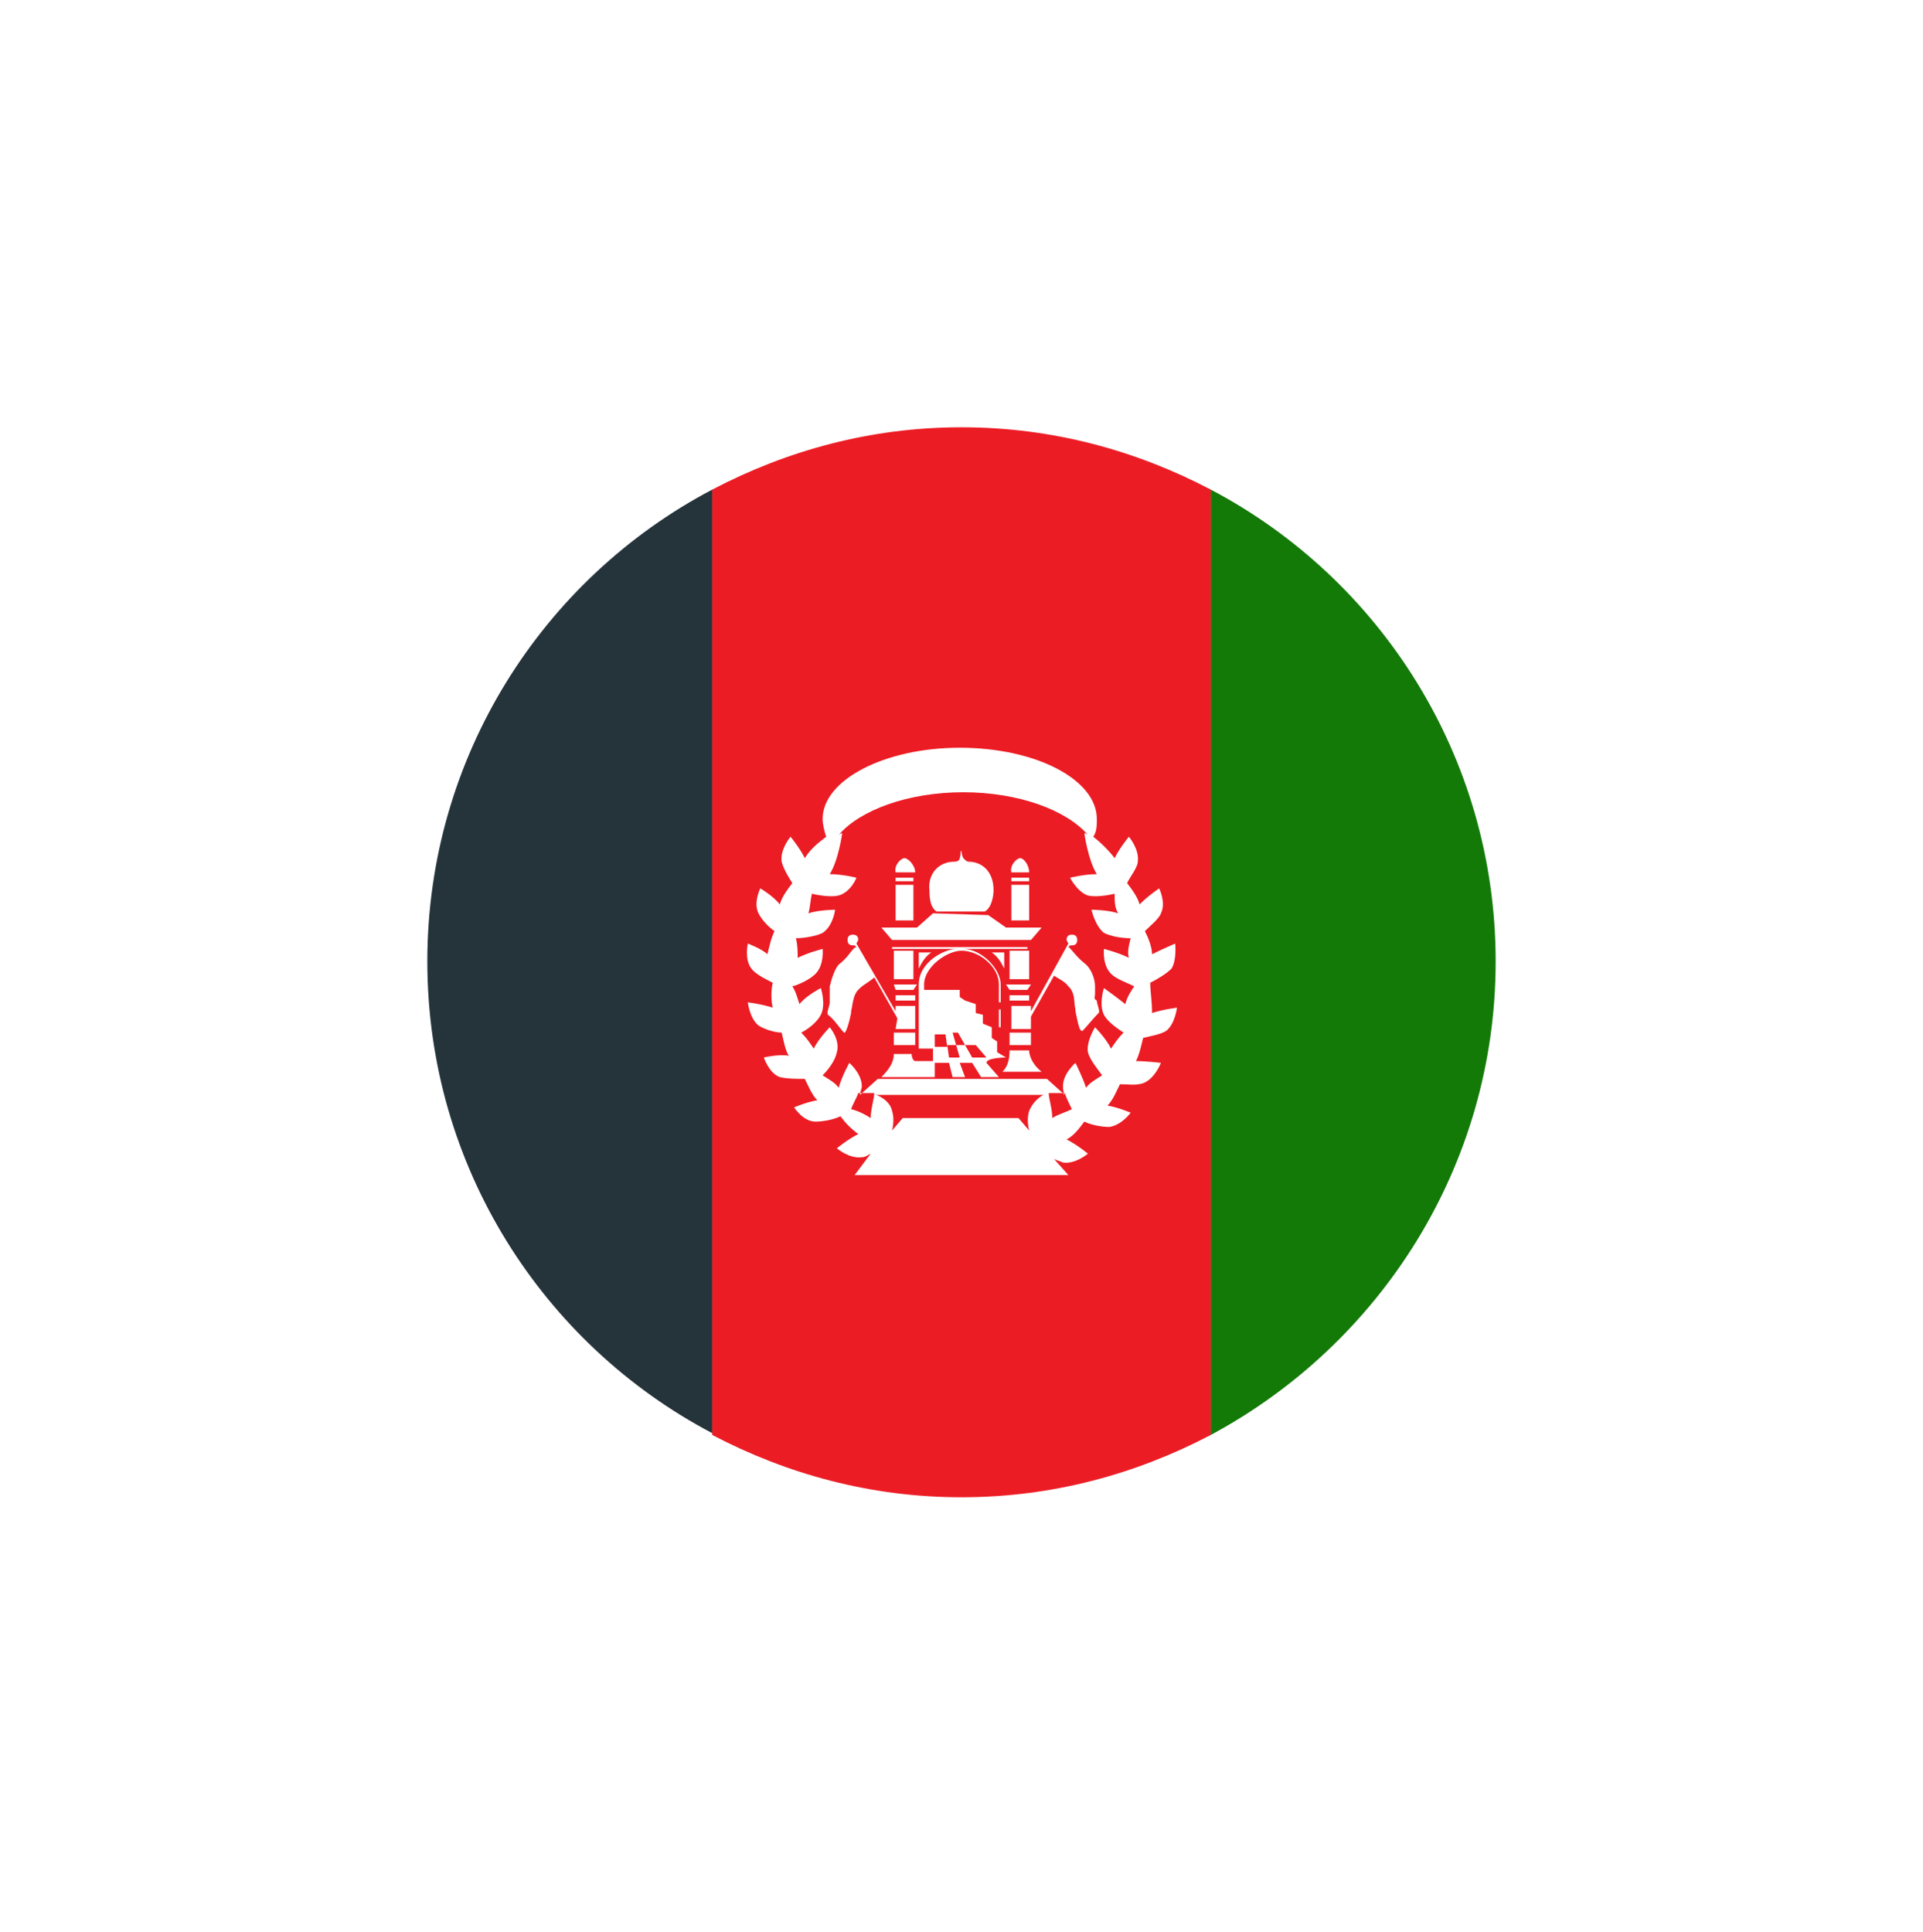 <svg width="216" height="217" viewBox="0 0 216 217" fill="none" xmlns="http://www.w3.org/2000/svg">
<g filter="url(#filter0_d_67_4031)">
<path d="M48 84C48 107 61 127 80 137V31C61 41 48 61 48 84Z" fill="#25333A"/>
<path d="M168 84C168 61 155 41 136 31V137.2C155 127 168 107 168 84Z" fill="#137A08"/>
<path d="M108 24C97.8 24 88.4 26.6 80 31V137.2C88.4 141.6 97.8 144.2 108 144.2C118.2 144.2 127.6 141.6 136 137.2V31C127.6 26.6 118.2 24 108 24Z" fill="#EC1C24"/>
<path d="M115.6 94H113.4C113.4 95 113.2 95.8 112.6 96.4H117C116.2 95.8 115.6 94.8 115.6 94ZM115.8 81.6L117 80.2H113L111 78.8L104.8 78.6L103 80.2H99L100.2 81.6H115.8ZM105.2 78.4H110.6C111.4 78 111.6 76.6 111.6 76C111.6 73.8 110.2 72.8 108.8 72.8C108.6 72.8 108.4 72.6 108.2 72.4C108 72 108 71.6 108 71.6C107.8 71.6 108 71.8 107.8 72.4C107.8 72.6 107.6 72.8 107.2 72.8C105.4 72.8 104.2 74.2 104.4 76C104.4 77.2 104.6 78 105.2 78.4ZM113 94.8L112 94.2V93L111.4 92.6V91.4L110.4 91V90L109.6 89.8V88.8L108.4 88.4L107.8 88V87.2H103.8V86.6C103.8 84.6 106.4 82.8 108 82.8C110 82.8 112.2 84.6 112.2 86.6V88.6H112.4V86.6C112.4 84.8 110.2 82.6 108.2 82.6H115.4V82.4H100.2V82.6H107.4C106.2 82.6 103.2 84 103.2 86.6V93.8H104.8V95.2H102.8C102.6 95.2 102.4 94.8 102.4 94.4H100.4C100.4 95.4 99.8 96.2 99 97H105V95.4H106.6L107 97H108.4L107.8 95.4H109.2L110.2 97H112.2L110.8 95.4C110.8 94.8 113 94.8 113 94.8ZM105 92.2H106.2L106.4 93.6H105V92.2ZM107.8 94.8H106.6L106.4 93.4H107.4L107 92H107.6L108.4 93.4H107.4L107.8 94.8ZM109.2 94.8L108.4 93.4H109.6L110.8 94.8H109.2Z" fill="white"/>
<path d="M112.2 89.4H112.4V91.4H112.2V89.4ZM100.6 91.6H102.8V89H100.6V89.6L96.2 82L96.4 81.6C96.4 81.2 96.2 81 95.8 81C95.4 81 95.2 81.2 95.2 81.6C95.2 82 95.4 82.2 95.8 82.2H96L96.2 82.4C95.8 82.4 95.4 83.4 94.4 84.2C93.8 84.6 93.4 86 93.2 86.8V88.6C93.2 89 92.8 89.8 93 90C93.6 90.4 94.4 91.6 94.8 92C95 92.2 95.4 90.8 95.6 89.8V89.6C95.8 88.8 95.8 87.8 96.4 87.2L96.6 87C97 86.6 97.8 86.2 98.2 85.8L100.8 90.4L100.6 91.6ZM100.6 74.6H102.6V75H100.6V74.6ZM100.6 75.4H102.6V79.4H100.6V75.4ZM101.6 72.4C101.2 72.4 100.4 73.2 100.6 74H102.8C102.8 73.2 102 72.4 101.6 72.4ZM100.4 82.8H102.6V86H100.4V82.8Z" fill="white"/>
<path d="M100.6 87.8H102.8V88.4H100.6V87.8ZM100.4 92H102.8V93.4H100.4V92ZM100.6 87.2H102.6L103 86.6H100.4L100.6 87.2ZM104.6 83H103.2V84.8C103.6 84 104 83.4 104.6 83ZM123 87.6V86.8C123 86 122.6 84.8 121.8 84.2C120.8 83.4 120.2 82.4 120 82.4L120.2 82.2H120.4C120.8 82.2 121 82 121 81.6C121 81.2 120.8 81 120.4 81C120 81 119.8 81.2 119.8 81.6L120 82L115.8 89.6V89H113.6V91.6H115.8V90.2L118.4 85.6C118.6 85.8 119.6 86.2 120 86.8L120.2 87C120.8 87.8 120.6 88.6 120.8 89.4V89.6C121 90.4 121.2 92 121.6 91.8C122 91.4 122.8 90.4 123.4 89.8C123.6 89.6 123.2 88.8 123.2 88.4C122.8 88.2 123 88 123 87.6ZM113.6 74.6H115.6V75H113.6V74.6ZM113.6 75.4H115.6V79.4H113.6V75.4ZM115.6 74C115.6 73.2 115 72.4 114.6 72.4C114.2 72.4 113.4 73.2 113.6 74H115.6ZM113.4 82.8H115.6V86H113.4V82.8Z" fill="white"/>
<path d="M113.4 87.8H115.6V88.4H113.4V87.8ZM113.4 92H115.8V93.4H113.4V92ZM113 86.6L113.4 87.2H115.4L115.8 86.6H113ZM112.8 84.8V83H111.4C112 83.4 112.4 84 112.8 84.8Z" fill="white"/>
<path d="M129.2 86.4C130 86 131 85.4 131.6 84.8C132.2 83.8 132 82 132 82C132 82 130.6 82.6 129.4 83.2C129.4 82.4 129 81.4 128.6 80.6C129.2 80 130.2 79.2 130.4 78.6C131 77.4 130.2 75.8 130.2 75.8C130.2 75.8 129 76.6 128 77.6C127.8 76.8 127.2 76 126.6 75.2C127 74.4 127.8 73.4 127.8 72.8C128 71.4 126.8 70 126.8 70C126.8 70 125.8 71.2 125.2 72.4C124.6 71.6 123.6 70.6 122.8 70C123.2 69.4 123.2 68.8 123.2 68C123.2 63.6 116.4 60 107.8 60C99.4 60 92.4 63.6 92.4 68C92.4 68.6 92.6 69.4 92.8 70C92 70.6 91 71.4 90.4 72.4C89.8 71.2 88.8 70 88.8 70C88.8 70 87.6 71.4 87.8 72.8C88 73.6 88.6 74.6 89 75.2C88.4 76 87.8 76.8 87.6 77.6C86.8 76.6 85.4 75.8 85.4 75.8C85.4 75.8 84.6 77.4 85.2 78.6C85.6 79.4 86.4 80.2 87 80.6C86.6 81.4 86.4 82.4 86.2 83.2C85.6 82.6 84 82 84 82C84 82 83.6 83.8 84.4 84.8C84.8 85.4 86 86 86.8 86.4C86.6 87.2 86.6 88.4 86.8 89.2C85.6 88.8 84 88.6 84 88.6C84 88.6 84.2 90.4 85.2 91.2C85.8 91.6 87 92 87.8 92C88 92.8 88.2 94 88.6 94.6C87.4 94.4 85.8 94.8 85.8 94.8C85.8 94.8 86.4 96.6 87.6 97C88.4 97.2 89.6 97.2 90.4 97.2C90.8 98 91.2 99 91.8 99.6C90.6 99.8 89.2 100.4 89.2 100.4C89.2 100.4 90.2 102 91.6 102C92.4 102 93.6 101.8 94.4 101.4C95 102.2 95.6 102.8 96.4 103.4C95.2 104 94 105 94 105C94 105 95.4 106.2 96.8 106C97.2 106 97.4 105.8 97.8 105.6L96 108H120L118.4 106.2C118.8 106.4 119 106.4 119.4 106.6C120.8 106.8 122.2 105.6 122.2 105.6C122.2 105.6 121 104.6 119.8 104C120.6 103.6 121.2 102.8 121.8 102C122.6 102.4 123.8 102.6 124.6 102.6C126 102.4 127 101 127 101C127 101 125.6 100.4 124.4 100.2C125 99.6 125.4 98.6 125.8 97.8C126.6 97.8 127.8 98 128.6 97.6C129.8 97 130.4 95.4 130.4 95.4C130.4 95.4 128.8 95.2 127.6 95.2C128 94.4 128.2 93.4 128.4 92.6C129.2 92.4 130.4 92.2 131 91.8C132 91 132.2 89.2 132.2 89.2C132.2 89.2 130.6 89.4 129.4 89.8C129.4 88.4 129.2 87.4 129.2 86.4ZM97.8 101.6C97.2 101.2 96.4 100.8 95.6 100.6C95.8 100 96.2 99.4 96.4 98.8H98.2C98.2 99.4 97.8 100.6 97.8 101.6ZM115.6 100.8C115.4 101.4 115.4 102.2 115.6 103L114.4 101.6H101.4L100.2 103C100.4 102.2 100.4 101.4 100.2 100.8C100 99.8 99 99.2 98.4 99H117.2C116.8 99.2 116 99.8 115.6 100.8ZM118.2 101.6C118.2 100.6 117.8 99.4 117.8 98.8H119.6C119.8 99.4 120.2 100.2 120.4 100.6C119.6 101 118.8 101.2 118.2 101.6ZM126.4 88.8C125.4 88 124 87 124 87C124 87 123.4 88.8 124 90C124.4 90.8 125.6 91.6 126.2 92C125.6 92.6 125.2 93.2 124.8 93.8C124.2 92.6 123 91.4 123 91.4C123 91.4 122 93 122.2 94.2C122.4 95 123.2 96 123.8 96.8C123.2 97.2 122.4 97.6 122 98.2C121.6 97 120.8 95.4 120.8 95.4C120.8 95.4 119.4 96.6 119.4 98C119.4 98.2 119.4 98.6 119.6 99L117.6 97.2H98.6L96.6 99C96.6 98.6 96.8 98.4 96.8 98C96.8 96.6 95.4 95.4 95.4 95.4C95.4 95.4 94.6 96.8 94.2 98.2C93.8 97.6 93 97.2 92.4 96.8C93 96.2 93.8 95.2 94 94.2C94.4 92.8 93.2 91.4 93.2 91.4C93.2 91.4 92 92.6 91.4 93.8C91 93.2 90.6 92.6 90 92C90.8 91.6 91.8 90.8 92.2 90C92.8 88.8 92.2 87 92.2 87C92.2 87 90.6 87.8 89.8 88.8C89.6 88.2 89.4 87.4 89 86.8C89.8 86.6 91 86 91.6 85.4C92.6 84.4 92.4 82.6 92.4 82.6C92.4 82.6 90.8 83 89.6 83.6C89.6 83 89.6 82.2 89.4 81.4C90.2 81.4 91.6 81.2 92.4 80.8C93.6 80 93.8 78.2 93.8 78.2C93.8 78.2 92 78.2 90.8 78.6C91 78 91 77.2 91.2 76.4C92 76.6 93.4 76.8 94.2 76.6C95.6 76.2 96.2 74.6 96.2 74.6C96.2 74.6 94.6 74.2 93.2 74.2C94.2 72.6 94.6 69.6 94.6 69.6C94.6 69.6 94.4 69.6 94.2 69.8C96.6 67 102 65 108.2 65C114.4 65 119.8 67 122.2 69.8C122 69.6 121.8 69.6 121.8 69.6C121.8 69.6 122.2 72.6 123.2 74.2C121.8 74.2 120.2 74.6 120.2 74.6C120.2 74.6 121 76.2 122.2 76.6C123 76.8 124.4 76.6 125.2 76.4C125.2 77.2 125.2 78 125.6 78.6C124.4 78.2 122.6 78.2 122.6 78.2C122.6 78.2 123 80 124 80.8C124.8 81.2 126 81.4 127 81.4C126.8 82.2 126.6 83 126.8 83.6C125.6 83 124 82.6 124 82.6C124 82.6 123.8 84.4 124.8 85.4C125.4 86 126.6 86.4 127.4 86.8C127 87.4 126.6 88 126.4 88.8Z" fill="white"/>
</g>
<defs>
<filter id="filter0_d_67_4031" x="-4" y="-4" width="224" height="224" filterUnits="userSpaceOnUse" color-interpolation-filters="sRGB">
<feFlood flood-opacity="0" result="BackgroundImageFix"/>
<feColorMatrix in="SourceAlpha" type="matrix" values="0 0 0 0 0 0 0 0 0 0 0 0 0 0 0 0 0 0 127 0" result="hardAlpha"/>
<feOffset dy="24"/>
<feGaussianBlur stdDeviation="24"/>
<feComposite in2="hardAlpha" operator="out"/>
<feColorMatrix type="matrix" values="0 0 0 0 0.514 0 0 0 0 0.588 0 0 0 0 0.765 0 0 0 0.16 0"/>
<feBlend mode="normal" in2="BackgroundImageFix" result="effect1_dropShadow_67_4031"/>
<feBlend mode="normal" in="SourceGraphic" in2="effect1_dropShadow_67_4031" result="shape"/>
</filter>
</defs>
</svg>
